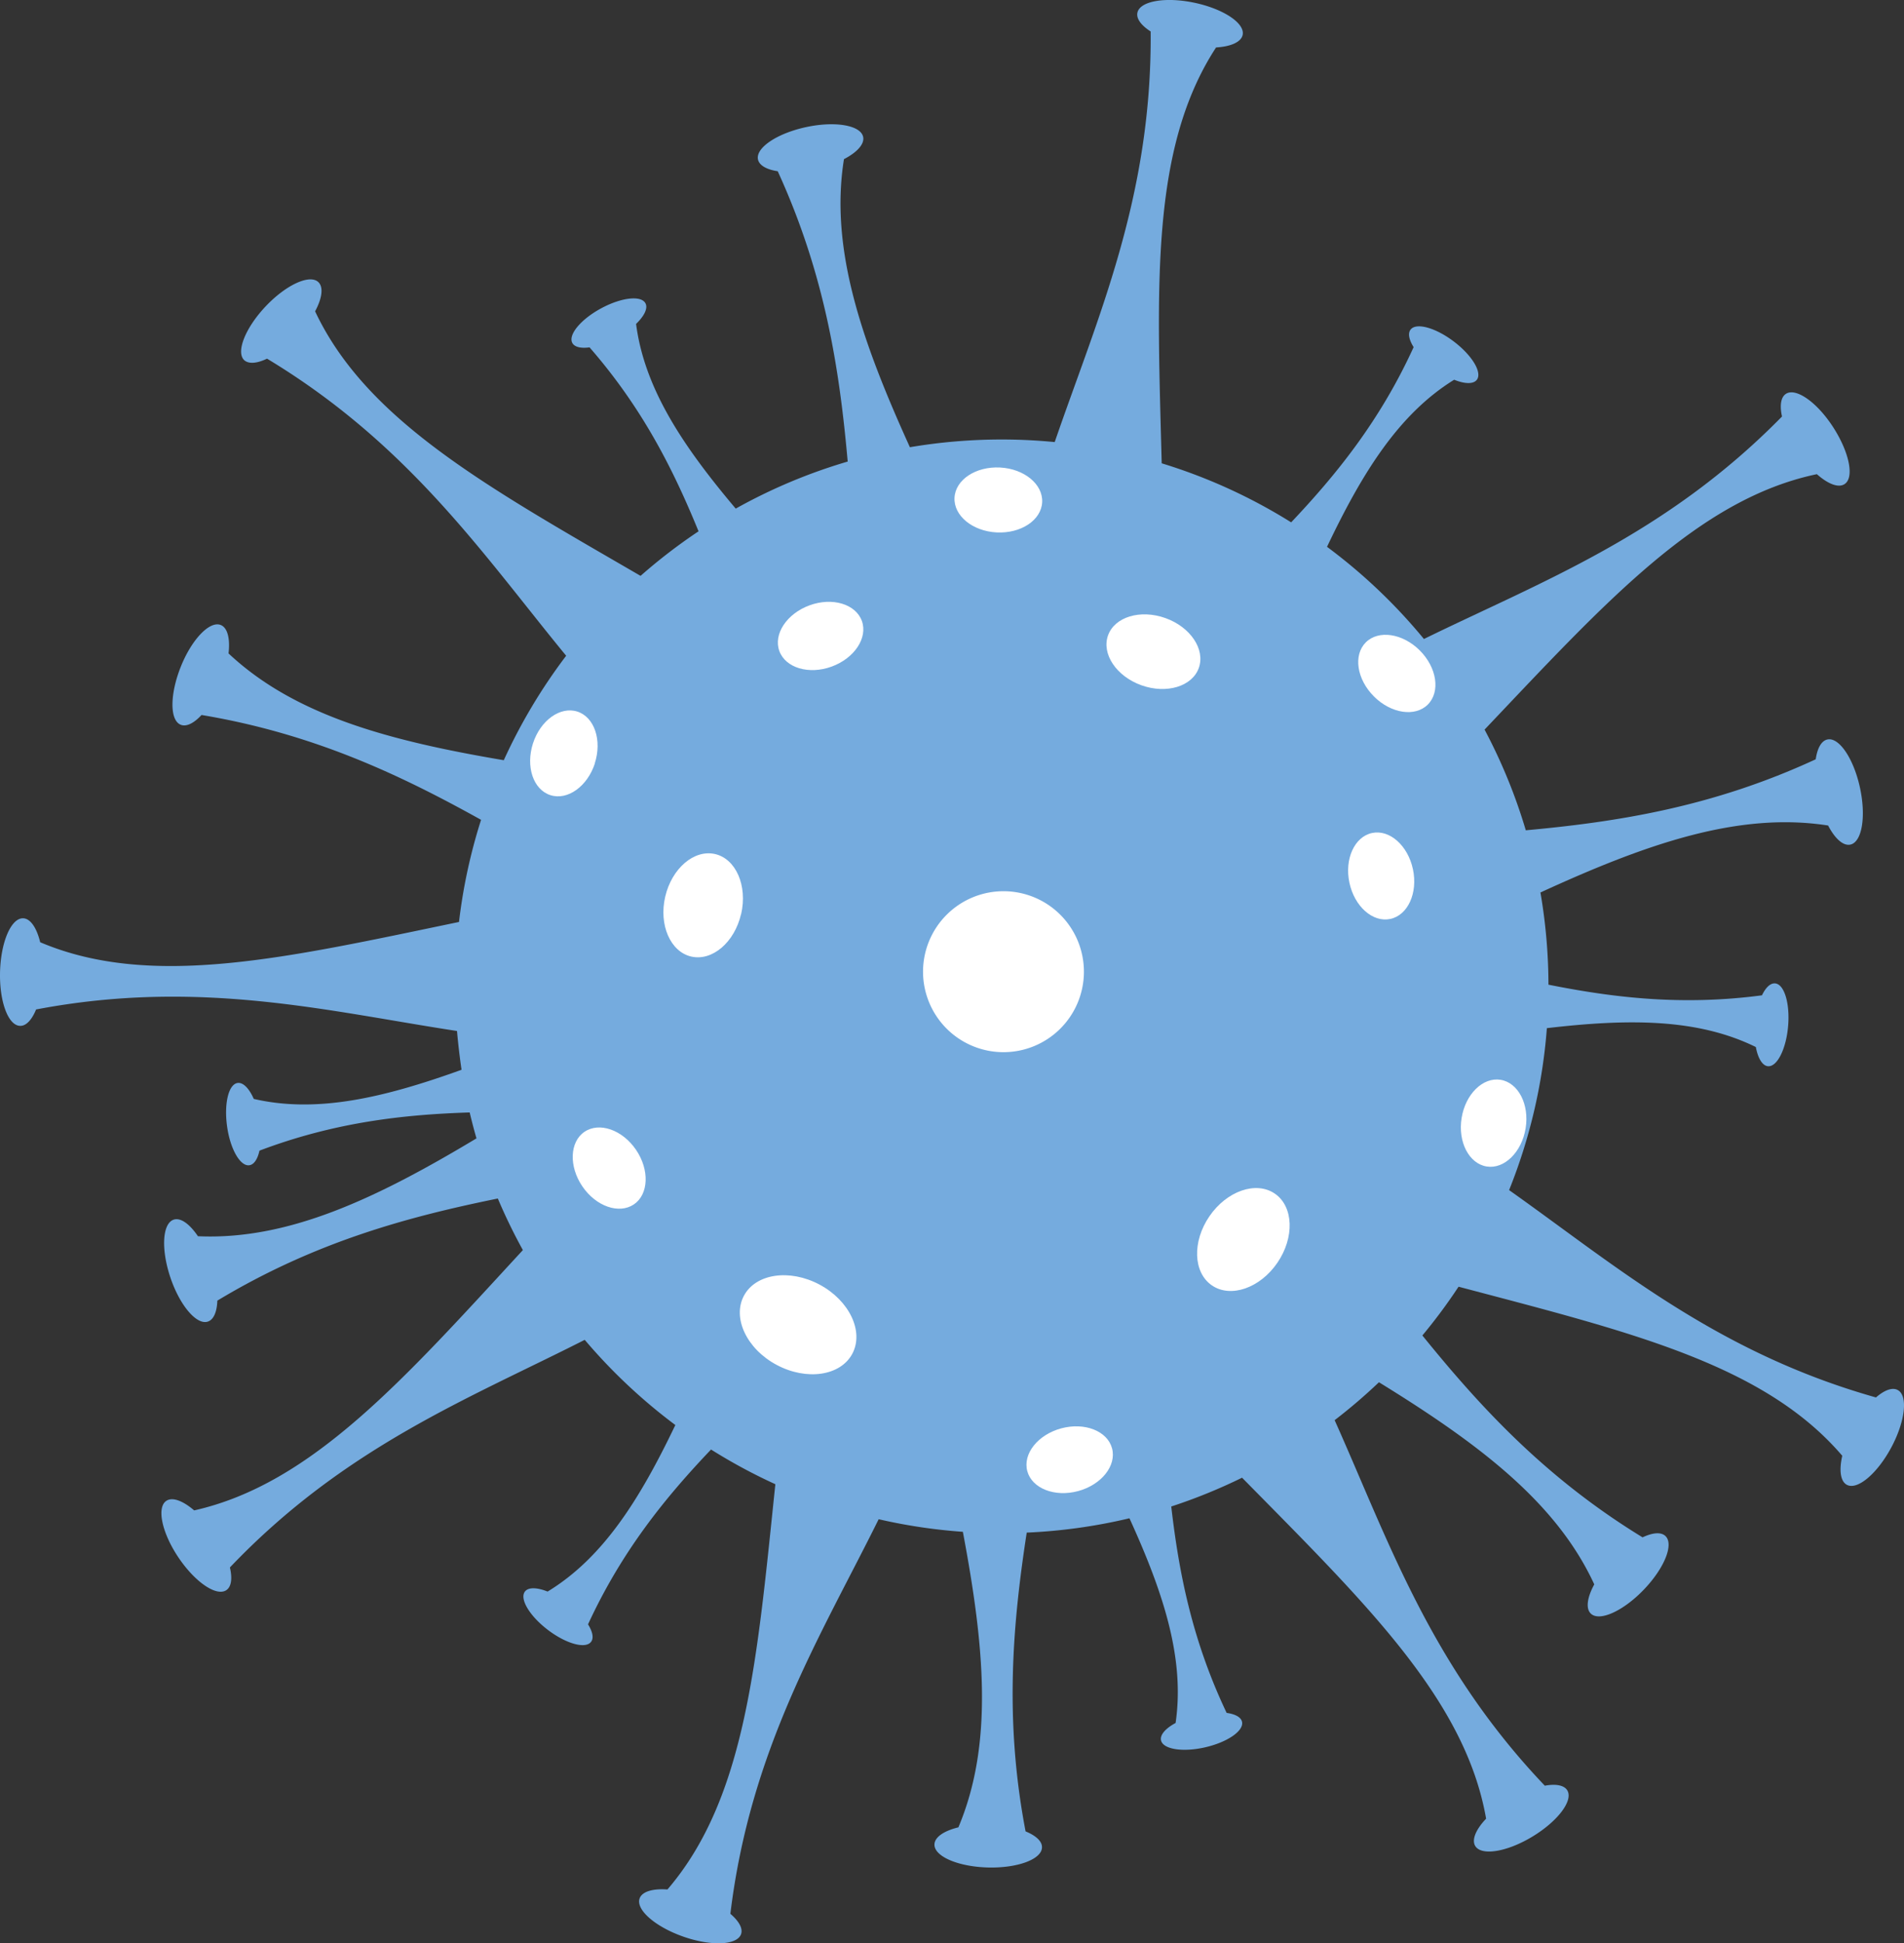 <svg id="b5191037-76fe-48e2-a0d6-21361e5ff574" data-name="Layer 1" xmlns="http://www.w3.org/2000/svg" viewBox="0 0 684.07 697.86"><rect x="0" y="0" width="684.07" height="697.86" fill="#333333" stroke="none"/><path d="M359.94,157.83c6.42,0,12.77.32,19,.92,15.1-44.06,35-87.65,34.47-147.45-3.36-2.15-5.22-4.58-4.76-6.74.88-4.18,10.06-5.78,20.5-3.57s18.19,7.37,17.31,11.55c-.55,2.59-4.3,4.19-9.55,4.5-23.79,36.44-21.16,86.54-19.53,149.34a195.45,195.45,0,0,1,46.51,21.2c16.21-17.13,31.91-36.44,44-62.92-1.64-2.6-2.14-4.91-1.11-6.28,2-2.63,8.93-.74,15.51,4.23s10.3,11.13,8.32,13.76c-1.24,1.64-4.38,1.53-8.16,0-19.88,12.28-33,33.35-45.68,60a197.07,197.07,0,0,1,34.82,33.1c41.84-20.48,86.76-37.2,128.65-79.9-.86-3.89-.45-6.92,1.4-8.13,3.58-2.33,11.2,3,17,12s7.65,18.08,4.07,20.41c-2.22,1.45-6-.07-9.94-3.57-42.58,8.9-76.14,46.18-119.39,91.73a195.84,195.84,0,0,1,14.81,36.16c32.77-3,67-8.31,104.16-25.5.58-3.94,2-6.64,4.2-7.11,4.17-.91,9.4,6.8,11.68,17.22s.75,19.61-3.42,20.52c-2.59.57-5.59-2.19-8-6.85-32.13-5-65.14,6.51-103.36,24.05a197.57,197.57,0,0,1,2.88,33.11c23.14,4.62,47.84,7.65,76.71,3.82,1.33-2.77,3-4.43,4.72-4.28,3.29.28,5.38,7.17,4.67,15.38s-3.94,14.65-7.24,14.36c-2-.17-3.61-2.89-4.35-6.89-21-10.31-45.79-10.2-75.08-6.78a195.42,195.42,0,0,1-13.57,58.16c38,26.86,74.27,58.23,131.81,74.46,3-2.62,5.86-3.72,7.81-2.67,3.76,2,2.72,11.27-2.33,20.67s-12.18,15.39-15.94,13.37c-2.34-1.25-2.82-5.29-1.65-10.43-28.29-33.1-77.12-44.64-137.86-60.71a194.42,194.42,0,0,1-13,17.51c20.73,25.59,44.13,51.12,79.11,72.5,3.59-1.7,6.64-2,8.24-.46,3.07,3-.43,11.59-7.83,19.28s-15.9,11.52-19,8.56c-1.91-1.84-1.28-5.87,1.24-10.49-13.6-29.5-41.53-50.54-77.36-72.59A196.74,196.74,0,0,1,479.51,510c19.06,42.5,34.25,88,75.51,131.26,3.91-.72,6.93-.21,8.08,1.68,2.21,3.65-3.41,11.09-12.54,16.61s-18.32,7-20.53,3.37c-1.37-2.26.27-6,3.9-9.81-7.48-42.89-43.61-77.69-87.68-122.45A196,196,0,0,1,420.81,541c2.7,23.42,7.4,47.84,19.9,74.12,3.05.42,5.14,1.52,5.52,3.18.74,3.22-5.17,7.32-13.2,9.17s-15.15.74-15.89-2.47c-.46-2,1.64-4.33,5.23-6.26,3.37-23.11-4.34-46.7-16.58-73.51a196.35,196.35,0,0,1-36.91,5.15c-5,32.54-8.12,67-.41,107.29,3.69,1.51,6,3.57,5.89,5.78-.12,4.27-8.87,7.48-19.53,7.18s-19.22-4-19.1-8.28c.08-2.65,3.48-4.89,8.6-6.13,12.64-30,9.4-64.8,1.61-106.13a196.64,196.64,0,0,1-30.25-4.52c-20.68,41.72-46.1,82.34-53.28,141.7,3,2.56,4.58,5.21,3.84,7.3-1.41,4-10.72,4.42-20.79.88s-17.08-9.67-15.66-13.7c.88-2.5,4.8-3.6,10-3.22,28.35-33,32.24-83.06,38.77-145.53a198.5,198.5,0,0,1-23.11-12.46c-16.26,17.08-32,36.33-44.19,62.78,1.63,2.61,2.13,4.92,1.09,6.28-2,2.63-8.93.72-15.5-4.27s-10.27-11.16-8.27-13.78c1.23-1.63,4.38-1.51,8.15,0,20-12.17,33.14-33.17,45.9-59.81a197.78,197.78,0,0,1-32.56-30.59c-41.54,21.08-86.22,38.44-127.48,81.74.91,3.88.55,6.92-1.28,8.15-3.55,2.38-11.24-2.87-17.2-11.72s-7.9-18-4.36-20.35c2.2-1.48,6,0,10,3.43,42.48-9.54,75.51-47.31,118.1-93.48a197.66,197.66,0,0,1-9-18.52c-32.24,6.56-65.67,15.53-100.77,36.67-.15,4-1.3,6.82-3.4,7.52-4,1.36-10.08-5.73-13.48-15.85S58.33,439.38,62.38,438c2.51-.85,5.79,1.57,8.73,5.94,32.48,1.47,64.08-13.53,100.08-35.14-.89-3.07-1.7-6.18-2.44-9.31-23.57.76-48.3,3.43-75.53,13.72-.66,3-1.93,5-3.63,5.24-3.26.48-6.86-5.76-8-13.92s.51-15.15,3.77-15.62c2-.3,4.19,2,5.81,5.72,22.76,5.27,46.91-.47,74.65-10.46q-1-6.88-1.63-13.93c-46-7-92.47-18.92-151.22-7.73-1.52,3.69-3.58,6-5.79,5.88-4.27-.12-7.47-8.87-7.16-19.53s4-19.21,8.29-19.09c2.65.08,4.89,3.48,6.13,8.6,40.11,17,89,5.48,150.47-7.28a194.88,194.88,0,0,1,7.93-36.68c-28.78-16-60-30.9-100.43-37.65-2.7,2.92-5.42,4.33-7.47,3.51-4-1.6-3.94-10.92,0-20.81s10.44-16.63,14.4-15c2.46,1,3.38,5,2.77,10.19C105.81,256.89,139.58,266,181,273a198,198,0,0,1,22.41-37.51c-29.6-36-56.24-75.81-107.47-106.69-3.58,1.73-6.63,2-8.23.51-3-2.94.44-11.59,7.76-19.32s15.82-11.62,18.91-8.68c1.92,1.83,1.32,5.85-1.17,10.49,18.54,39.41,62.59,63.45,116.93,95a196.76,196.76,0,0,1,20.83-16c-8.92-21.84-20-44.1-39.16-66.06-3,.42-5.36-.07-6.18-1.57-1.58-2.9,3-8.45,10.25-12.39s14.39-4.8,16-1.9c1,1.79-.41,4.61-3.35,7.44,3,23.17,16.77,43.8,35.8,66.33a195.12,195.12,0,0,1,40.23-16.9c-2.91-32.78-8.07-67-25.14-104.26-3.93-.59-6.62-2.06-7.09-4.22-.9-4.17,6.83-9.37,17.26-11.62s19.62-.68,20.52,3.5c.55,2.59-2.21,5.57-6.89,8-5.15,32.11,6.29,65.16,23.69,103.45a197.21,197.21,0,0,1,33-2.77Z" transform="translate(0 0)" style="fill:#75abde;fill-rule:evenodd"/><path d="M361,320.05A28.9,28.9,0,1,1,331.63,349,28.91,28.91,0,0,1,361,320.05Z" transform="translate(0 0)" style="fill:#fff;fill-rule:evenodd"/><path d="M294.46,461.32c10.75,5.75,16,16.87,11.76,24.83s-16.43,9.74-27.19,4-16-16.87-11.76-24.83S283.7,455.57,294.46,461.32Z" transform="translate(0 0)" style="fill:#fff;fill-rule:evenodd"/><path d="M434.53,436.76c6.25-9.1,16.77-12.73,23.5-8.11s7.13,15.75.89,24.85-16.77,12.72-23.51,8.1-7.12-15.74-.88-24.84Z" transform="translate(0 0)" style="fill:#fff;fill-rule:evenodd"/><path d="M484.82,317c-1.82-8.52,1.82-16.51,8.12-17.86s12.88,4.47,14.7,13-1.81,16.51-8.12,17.86S486.64,325.54,484.82,317Z" transform="translate(0 0)" style="fill:#fff;fill-rule:evenodd"/><path d="M298.8,239.38c-8.18,3-16.6.46-18.8-5.6s2.66-13.4,10.85-16.4,16.6-.46,18.8,5.6S307,236.38,298.8,239.38Z" transform="translate(0 0)" style="fill:#fff;fill-rule:evenodd"/><path d="M266.26,328.21c-2.34,10.19-10.34,17-17.87,15.31S236.64,332.13,239,322s10.34-17,17.87-15.31,11.75,11.39,9.41,21.57Z" transform="translate(0 0)" style="fill:#fff;fill-rule:evenodd"/><path d="M410.09,246.09c-9-3.22-14.37-11.24-12-17.9s11.61-9.45,20.62-6.23,14.37,11.24,12,17.9S419.1,249.31,410.09,246.09Z" transform="translate(0 0)" style="fill:#fff;fill-rule:evenodd"/><path d="M493.6,250.07c-6.16-6.16-7.45-14.84-2.89-19.39s13.24-3.25,19.4,2.91S517.55,248.43,513,253s-13.24,3.25-19.39-2.91Z" transform="translate(0 0)" style="fill:#fff;fill-rule:evenodd"/><path d="M213.73,274.14c-2.69,8.28-9.83,13.39-16,11.4s-8.92-10.31-6.24-18.59,9.82-13.39,15.95-11.41,8.93,10.31,6.25,18.6Z" transform="translate(0 0)" style="fill:#fff;fill-rule:evenodd"/><path d="M381.27,512.94c8.41-2.27,16.58.93,18.26,7.15s-3.77,13.1-12.17,15.37-16.59-.93-18.27-7.15S372.87,515.21,381.27,512.94Z" transform="translate(0 0)" style="fill:#fff;fill-rule:evenodd"/><path d="M525.13,401.48c1.38-8.59,7.66-14.73,14-13.71s10.4,8.82,9,17.41-7.66,14.74-14,13.72S523.73,410.08,525.13,401.48Z" transform="translate(0 0)" style="fill:#fff;fill-rule:evenodd"/><path d="M358.08,191.2c-8.69-.45-15.47-6-15.14-12.47s7.65-11.28,16.34-10.84,15.48,6,15.15,12.47-7.65,11.28-16.35,10.84Z" transform="translate(0 0)" style="fill:#fff;fill-rule:evenodd"/><path d="M228.51,412.91c4.9,7.2,4.56,16-.77,19.6s-13.61.73-18.51-6.47-4.56-16,.77-19.6S223.61,405.71,228.51,412.91Z" transform="translate(0 0)" style="fill:#fff;fill-rule:evenodd"/></svg>